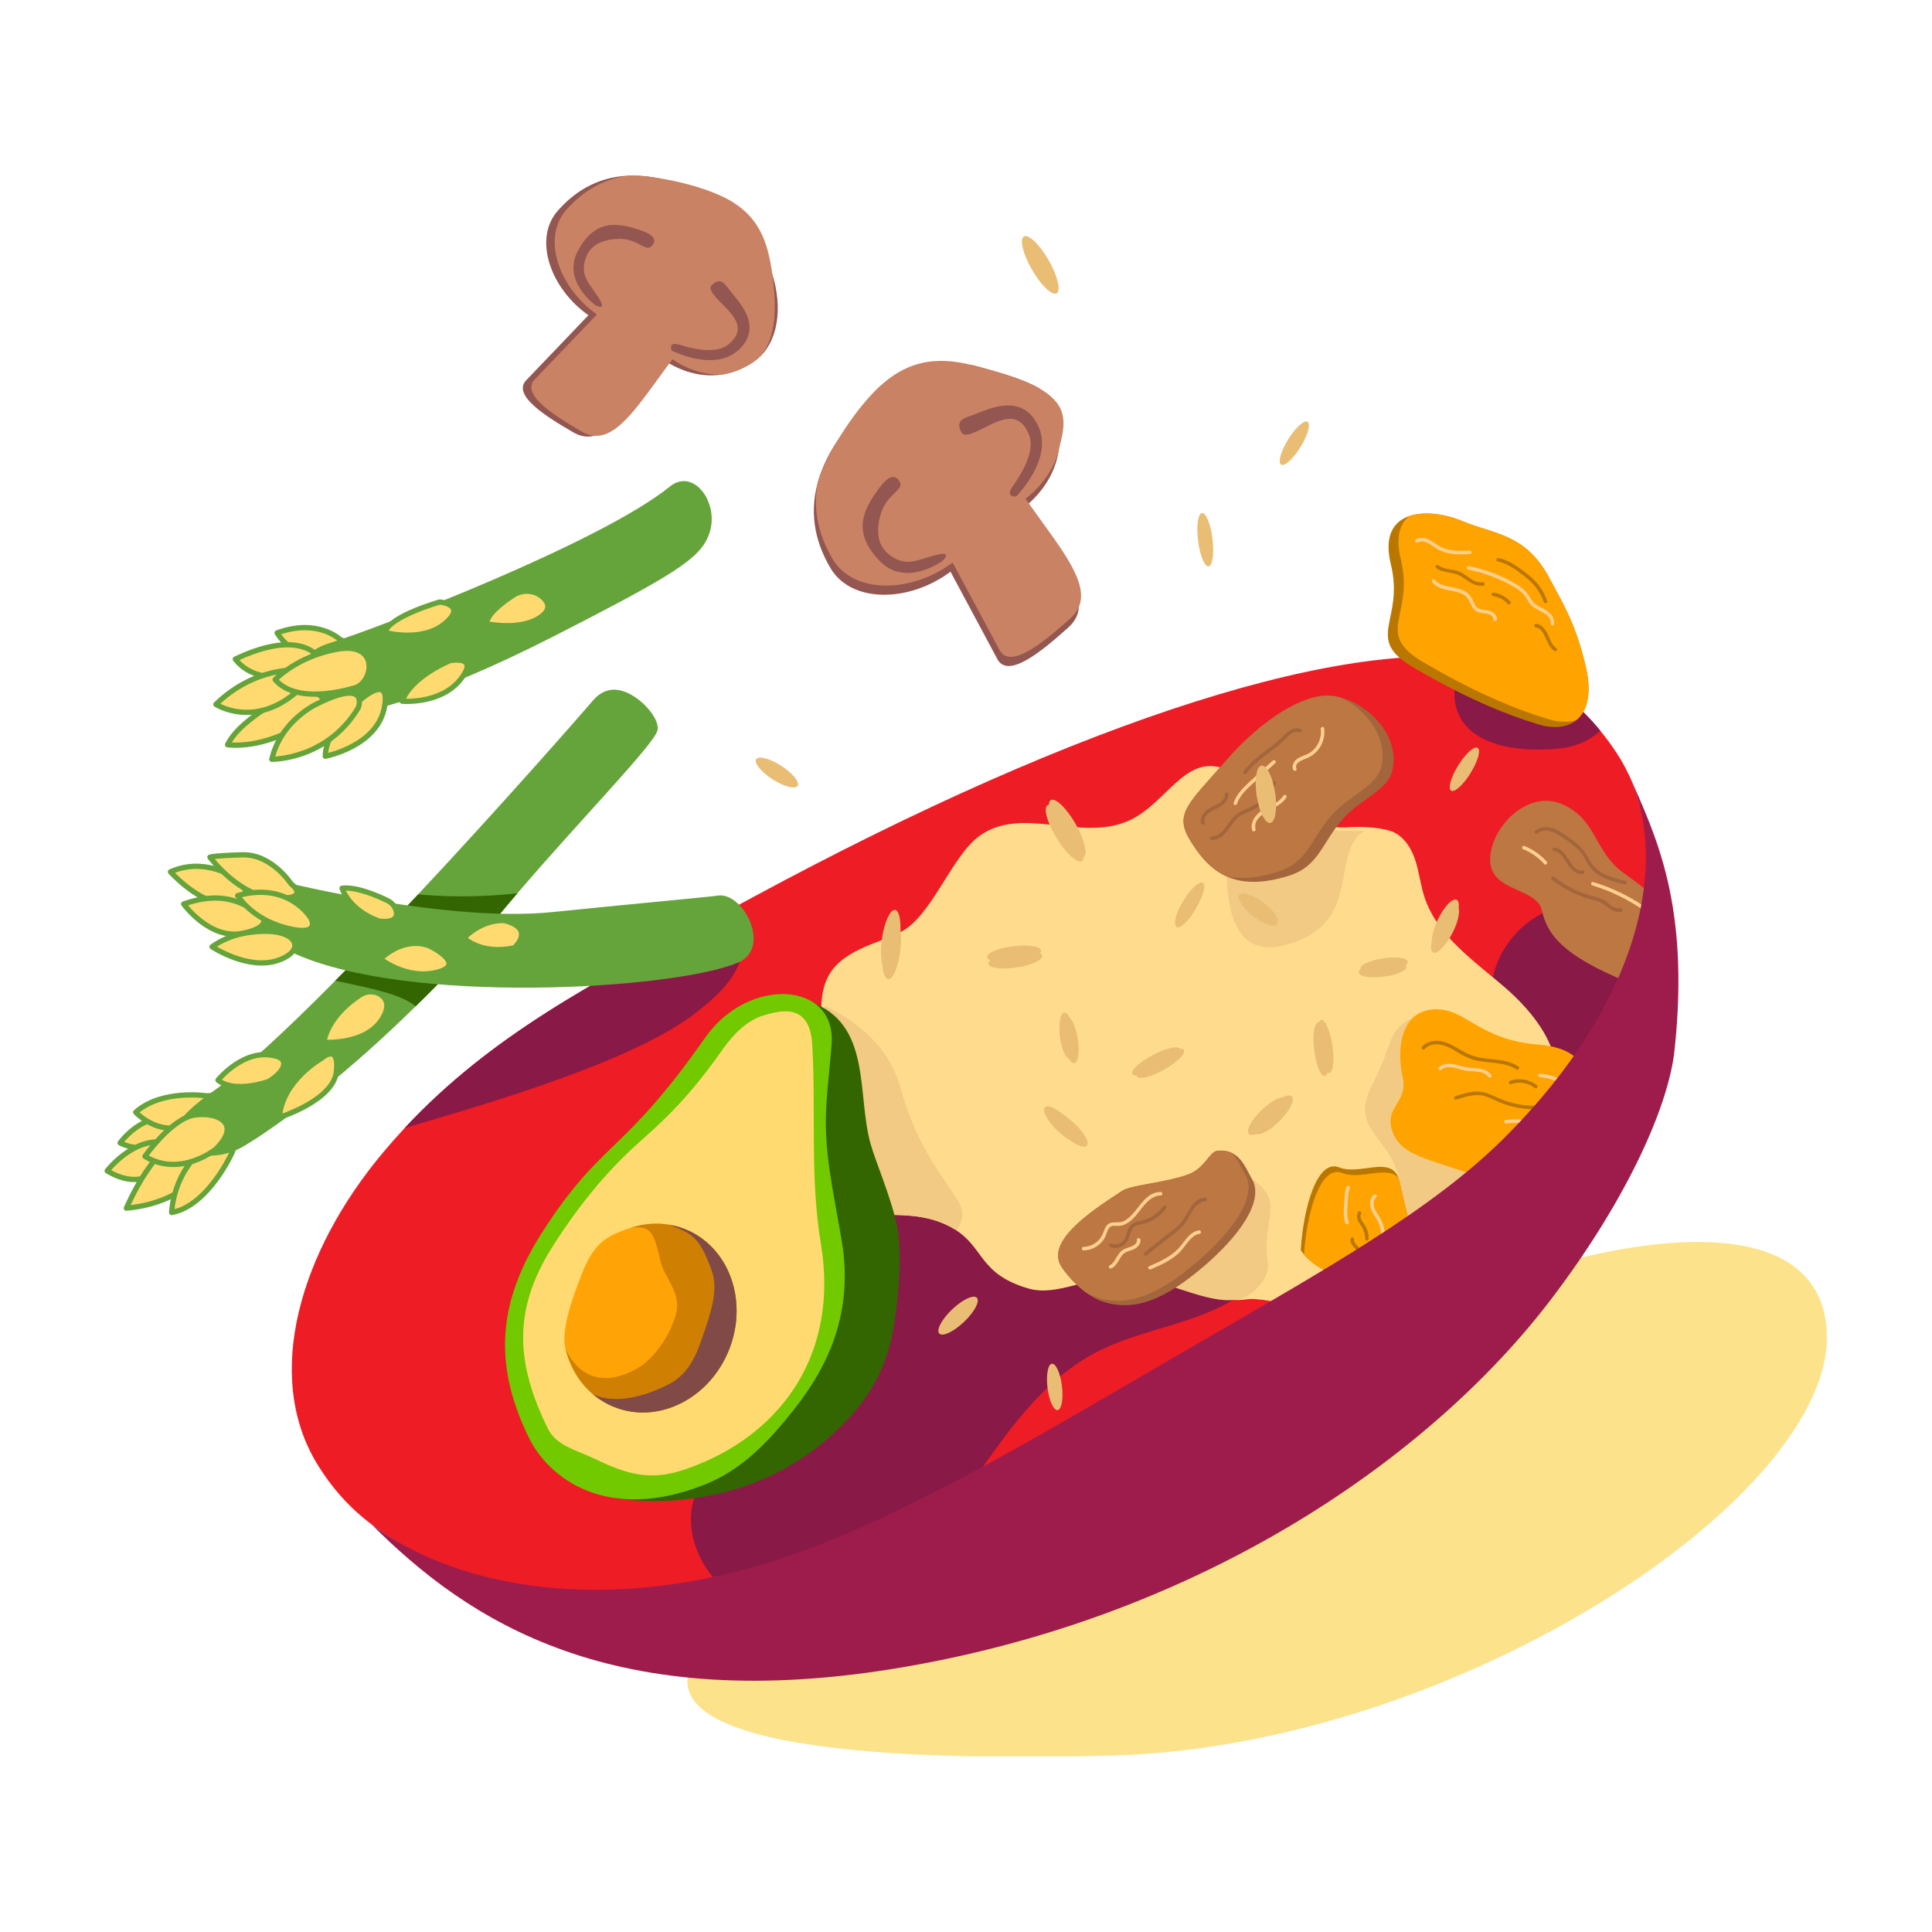 <svg width="1100" height="1100" viewBox="0 0 1100 1100" fill="none" xmlns="http://www.w3.org/2000/svg">
<g clip-path="url(#clip0)">
<path d="M852.63 671.46C812.66 708.89 756.52 744.21 688.49 783.67C605.1 832.05 518.58 870.91 449.75 892.65C346.69 925.2 262.4 906.21 211.55 867.93C199.24 858.67 188.8 847.13 180.41 833.23C180.4 833.23 180.39 833.21 180.38 833.2C150.15 783.12 170.54 712.97 218.04 656.25C222.1 651.4 226.23 646.73 230.43 642.23C279.56 589.54 338.26 559.14 406.45 522.77C408.33 521.76 410.21 520.76 412.1 519.75C412.14 519.73 412.18 519.7 412.22 519.68C413.13 519.19 414.05 518.7 414.97 518.21C419.37 515.85 423.82 513.46 428.3 511.04C617.74 408.6 770.66 360.79 850.16 376.82C857.43 378.28 864.26 380.6 870.62 383.56C887.26 391.3 900.8 403.4 911.18 416.09C914.74 420.43 917.93 424.84 920.74 429.17C923.14 432.86 925.27 436.68 927.12 440.63C927.13 440.63 927.13 440.63 927.13 440.64C951.79 493.06 941.37 588.36 852.63 671.46Z" fill="#EE1C25"/>
<path d="M397.04 941.84C370.2 980.91 436.57 1004.83 633.32 999.52C830.08 994.2 1045.39 851.18 1040.08 757.87C1034.76 664.56 847.91 713.53 712.73 795.39C577.55 877.25 397.04 941.84 397.04 941.84Z" fill="#FCE38B"/>
<path d="M193.71 364.18C193.71 364.18 181.09 351.82 157.78 360.34C157.78 360.34 167.97 378.13 187.97 373.4C207.98 368.67 193.71 364.18 193.71 364.18Z" fill="#FFDA71" stroke="#65A43A" stroke-width="3" stroke-miterlimit="10" stroke-linecap="round" stroke-linejoin="round"/>
<path d="M403.71 304.18C399.72 315.01 390.45 322.72 351.9 343.27H351.89C341.99 348.56 330.15 354.68 315.98 361.92L315.97 361.93C315.63 362.1 315.28 362.28 314.94 362.45C244.68 398.32 196.01 411.08 182.77 407.28C169.51 403.48 160.23 374.52 187.38 366.23C214.53 357.95 341.94 309.01 381.35 277.05C382.75 275.92 384.17 275.11 385.57 274.61C388.53 273.53 391.45 273.78 394.08 274.98C402.46 278.81 408.06 292.37 403.71 304.18Z" fill="#65A43A"/>
<path d="M292.24 338.9C285.79 343.09 277.33 349.61 276.95 355.12C276.95 355.12 297.19 359.61 308.51 350.81C313.32 347.07 312.42 343.57 309.79 340.79C305.24 335.98 297.79 335.29 292.24 338.9Z" fill="#FFDA71" stroke="#65A43A" stroke-width="3" stroke-miterlimit="10" stroke-linecap="round" stroke-linejoin="round"/>
<path d="M250.38 342.76C250.38 342.76 221.77 350.78 219.12 360.07C219.12 360.07 239.93 365.99 253.15 355.13C266.38 344.26 250.38 342.76 250.38 342.76Z" fill="#FFDA71" stroke="#65A43A" stroke-width="3" stroke-miterlimit="10" stroke-linecap="round" stroke-linejoin="round"/>
<path d="M256.13 376.16C256.13 376.16 233.92 385.22 228.99 399.24C228.99 399.24 250.68 401.18 262.1 386.94C273.52 372.71 256.13 376.16 256.13 376.16Z" fill="#FFDA71" stroke="#65A43A" stroke-width="3" stroke-miterlimit="10" stroke-linecap="round" stroke-linejoin="round"/>
<path d="M180.04 372.82C180.04 372.82 169.25 358.48 133.97 375.26C133.97 375.26 143.03 389.09 165.12 384.46C187.22 379.83 180.04 372.82 180.04 372.82Z" fill="#FFDA71" stroke="#65A43A" stroke-width="3" stroke-miterlimit="10" stroke-linecap="round" stroke-linejoin="round"/>
<path d="M170.54 392.42C170.54 392.42 137.24 407.9 129.58 424.03C129.58 424.03 150.02 427.23 174.32 410.93C198.62 394.63 170.54 392.42 170.54 392.42Z" fill="#FFDA71" stroke="#65A43A" stroke-width="3" stroke-miterlimit="10" stroke-linecap="round" stroke-linejoin="round"/>
<path d="M169.52 381.52C169.52 381.52 145.08 379.46 122.93 401.04C122.93 401.04 145.51 415.67 170.54 392.42C195.57 369.17 169.52 381.52 169.52 381.52Z" fill="#FFDA71" stroke="#65A43A" stroke-width="3" stroke-miterlimit="10" stroke-linecap="round" stroke-linejoin="round"/>
<path d="M202.96 391.3C202.96 391.3 170.01 402.52 156.66 386.95C156.66 386.95 169.19 373.6 192.29 369.59C215.38 365.58 212.8 387.14 202.96 391.3Z" fill="#FFDA71" stroke="#65A43A" stroke-width="3" stroke-miterlimit="10" stroke-linecap="round" stroke-linejoin="round"/>
<path d="M199.57 403.47C199.57 403.47 185.42 416.94 185.2 430.57C185.2 430.57 215.03 424.96 218.94 402.31C222.85 379.67 199.57 403.47 199.57 403.47Z" fill="#FFDA71" stroke="#65A43A" stroke-width="3" stroke-miterlimit="10" stroke-linecap="round" stroke-linejoin="round"/>
<path d="M180.24 400.88C180.24 400.88 159.89 410.15 154.76 432.3C154.76 432.3 186.09 432.78 204 402.94C204 402.94 210.66 385.7 180.24 400.88Z" fill="#FFDA71" stroke="#65A43A" stroke-width="3" stroke-miterlimit="10" stroke-linecap="round" stroke-linejoin="round"/>
<path d="M99.04 648.82C99.04 648.82 82.8 658 68.4 650.72C68.4 650.72 82.43 631.1 100.56 638.26C118.69 645.42 99.04 648.82 99.04 648.82Z" fill="#FFDA71" stroke="#65A43A" stroke-width="3" stroke-miterlimit="10" stroke-linecap="round" stroke-linejoin="round"/>
<path d="M117.71 623.93C117.71 623.93 92.2 619.99 77.27 633.25C77.27 633.25 93.41 651.3 114.47 636.58C135.52 621.87 117.71 623.93 117.71 623.93Z" fill="#FFDA71" stroke="#65A43A" stroke-width="3" stroke-miterlimit="10" stroke-linecap="round" stroke-linejoin="round"/>
<path d="M91.65 664.93C91.65 664.93 80.79 678.59 61.02 666.63C61.02 666.63 76.31 646.7 94.97 650.61C113.63 654.51 91.65 664.93 91.65 664.93Z" fill="#FFDA71" stroke="#65A43A" stroke-width="3" stroke-miterlimit="10" stroke-linecap="round" stroke-linejoin="round"/>
<path d="M119.72 661.04C119.72 661.04 108.04 684.65 71.96 687.88C71.96 687.88 89.87 645.49 108.17 649.14C126.47 652.79 119.72 661.04 119.72 661.04Z" fill="#FFDA71" stroke="#65A43A" stroke-width="3" stroke-miterlimit="10" stroke-linecap="round" stroke-linejoin="round"/>
<path d="M132.08 656.32C132.08 656.32 118.46 686.65 97.73 690.35C97.73 690.35 98.17 665.97 119.29 651.67C140.41 637.37 132.08 656.32 132.08 656.32Z" fill="#FFDA71" stroke="#65A43A" stroke-width="3" stroke-miterlimit="10" stroke-linecap="round" stroke-linejoin="round"/>
<path d="M374.21 416.28C371.2 425.03 330.41 466.75 294.61 508.57C290.52 513.35 286.49 518.13 282.59 522.87C265.83 543.22 247.95 562.13 230.45 578.99C193.58 614.52 158.38 640.96 138.8 652.6C129.63 658.06 118.52 659.53 108.37 656.2C96.99 652.48 89.77 643.29 122.2 620.7C138.43 609.39 162.71 586.75 189.22 560.06C205.13 544.04 221.84 526.55 238.09 509.18C286.55 457.4 330.94 406.63 337.87 398.55C339.31 396.87 340.87 395.59 342.52 394.65V394.64C343.87 393.87 345.28 393.33 346.71 393C359.38 389.98 376.9 408.48 374.21 416.28Z" fill="#65A43A"/>
<path d="M122.9 654.24C122.9 654.24 102.77 670.71 82.52 658.4C82.52 658.4 97.75 636.61 111 634.83C124.25 633.05 137.64 639.73 122.9 654.24Z" fill="#FFDA71" stroke="#65A43A" stroke-width="3" stroke-miterlimit="10" stroke-linecap="round" stroke-linejoin="round"/>
<path d="M152.98 615.73C152.98 615.73 133.77 622.79 124.11 614.97C124.11 614.97 136.5 599.68 151.88 600.52C167.26 601.36 161.9 610.38 152.98 615.73Z" fill="#FFDA71" stroke="#65A43A" stroke-width="3" stroke-miterlimit="10" stroke-linecap="round" stroke-linejoin="round"/>
<path d="M183.12 602.53C183.12 602.53 160.66 615.15 159.06 636.16C159.06 636.16 189.86 626.6 191.56 610.02C193.26 593.44 183.12 602.53 183.12 602.53Z" fill="#FFDA71" stroke="#65A43A" stroke-width="3" stroke-miterlimit="10" stroke-linecap="round" stroke-linejoin="round"/>
<path d="M205.01 566.49C198.55 570.7 187.05 579.91 184.29 593.44C184.29 593.44 208.18 595.21 217.52 580.32C222.19 572.87 220.17 568.76 216.99 566.51C213.45 564 208.66 564.11 205.01 566.49Z" fill="#FFDA71" stroke="#65A43A" stroke-width="3" stroke-miterlimit="10" stroke-linecap="round" stroke-linejoin="round"/>
<path d="M398.63 845.56C384.04 870.16 401.75 904.76 428.69 914.37C455.63 923.98 486.34 913.55 508.63 895.63C530.93 877.71 546.74 853.21 563.33 829.91C579.92 806.61 598.42 783.42 623.74 770.12C651.57 755.5 685.84 753.82 710.5 734.32C729.45 719.33 739.9 695.88 757.78 679.63C778.01 661.25 805.69 653.82 832.48 648.44C859.27 643.06 887.02 638.88 910.69 625.24C934.36 611.6 953.38 585.59 949.55 558.53C945.89 532.65 919.37 512.27 893.42 515.39C867.47 518.51 846.54 544.6 849.12 570.61C850.57 585.19 854.59 606.07 840.28 609.27C831.43 611.25 823.59 602.53 821.04 593.83C818.49 585.12 818.89 575.58 815.08 567.35C805.54 546.75 777.2 545.53 754.57 547.41C716.1 550.62 677.63 553.83 639.16 557.04C577.52 562.19 509.43 570.43 468.58 616.88C415.32 677.45 432.93 774.7 390.27 843.15L398.63 845.56Z" fill="#891946"/>
<path d="M885.39 621.02C880.29 642.77 888.67 658.42 867.23 664.71C860.64 666.65 859.69 688.64 852.97 690.6C837.88 695.01 826.81 710.59 816.19 721.82C805.25 733.4 779.03 732.92 766.8 743.14C756.47 751.76 722.68 737.65 709.41 739.83C692.35 742.62 666.18 728 642.21 726.77C621.19 725.7 602.41 738.55 585.51 733.61C557.13 725.31 560.6 710.25 543.2 699.7C541.44 698.63 539.48 697.61 537.24 696.65C520.82 689.59 503.53 692.73 486.92 690.88C478.87 689.98 470.97 687.92 463.41 682.94C451.53 675.12 439.05 664.06 439.71 649.86C440.49 633.09 458.85 622.78 464.92 607.13C469.04 596.51 467.14 584.34 467.62 572.92C467.88 566.6 468.89 560.51 472.05 555.04C480.01 541.28 497.79 537.75 512.18 530.97C530.32 522.45 541.47 487.7 557.69 475.92C581.09 458.92 613.11 478.33 640.23 468.27C663.48 459.67 673.71 429.08 696.98 437.64C716.8 444.92 744.48 472.57 765.55 471.08C773.33 470.54 783.77 470.73 791.24 472.96C798.36 475.08 803.1 481.94 805.53 488.95C807.98 495.97 808.68 503.47 810.96 510.54C818.08 532.58 838.78 546.73 856.36 561.8C873.95 576.87 890.67 598.47 885.39 621.02Z" fill="#FFDC8D"/>
<path d="M419.98 550.44C415.15 561.06 405.93 568.95 396.78 576.18C361.62 603.98 279.04 628.01 230.43 642.23C279.56 589.54 338.26 559.14 406.45 522.77C408.39 521.81 410.28 520.81 412.1 519.75C412.14 519.73 412.18 519.7 412.22 519.68C413.11 519.17 413.98 518.64 414.84 518.1C414.89 518.13 414.93 518.16 414.97 518.21C414.99 518.22 415.02 518.24 415.04 518.26C423.98 525.75 424.81 539.83 419.98 550.44Z" fill="#891946"/>
<path d="M544.55 700.35C544.15 699.95 543.7 699.75 543.2 699.7C541.44 698.63 539.48 697.61 537.24 696.65C520.82 689.59 503.53 692.73 486.92 690.88C477.5 647.46 469.34 572.69 469.34 572.69C469.34 572.69 503.32 586.01 512.31 618.11C521.3 650.21 531.53 662.29 545.47 683.72C549.36 689.7 548.3 695.39 544.55 700.35Z" fill="#F2CA84"/>
<path d="M721.78 718.12C723.03 726.84 716.94 734.02 707.86 739.38C706.28 739.63 704.69 739.85 703.12 740.06C691.6 741.61 676.18 735.17 660.03 730.2C676.16 707.05 712.85 671.33 712.85 671.33C732.19 684.77 718.26 693.49 721.78 718.12Z" fill="#F2CA84"/>
<path d="M867.23 630.16C867.23 630.16 866.48 639.27 863.53 651.28C848.84 664.26 829.63 676.47 819.93 686.16C814.82 691.26 800.69 698.18 785.59 705.14C782.2 700.87 799.92 691.87 797.05 673.69C792.79 646.66 767.64 644.01 781.04 618.11C794.45 592.21 788.9 587.3 804.94 579.09L867.23 630.16Z" fill="#F2CA84"/>
<path d="M776.7 473.09C776.47 473.28 776.21 473.48 775.92 473.68C758.52 485.88 773.84 520.84 740.6 535.01C707.37 549.17 696.75 527.93 698.44 484.38L716.72 464.12C716.72 464.12 727.28 463.75 739.66 463.92C748.2 469.27 756.97 473.46 766.94 473.04C769.91 472.91 773.27 472.91 776.7 473.09Z" fill="#F2CA84"/>
<path d="M903.82 637.56C902.54 647.2 898.86 666.81 886.42 675.35C879.8 679.91 870.7 681.32 858.15 676.41C857.64 676.22 857.14 676.01 856.63 675.8C837.17 667.57 822.43 663.74 811.91 659.81L811.89 659.8C806.11 657.65 801.61 655.48 798.31 652.53C796.28 650.73 794.7 648.63 793.55 646.08C793.43 645.79 793.3 645.51 793.18 645.21C787.13 630.04 802.1 628.29 798.61 613.07C795.3 598.6 796.95 577.31 814.48 574.89C815.38 574.76 816.33 574.69 817.33 574.67C834.94 574.31 841.95 592.11 876.01 594.77C910.07 597.41 905.82 622.59 903.82 637.56Z" fill="#FFA300"/>
<path d="M857.62 639.66C863.13 638.9 868.79 639.43 874.07 641.19C876.65 642.05 878.99 643.35 881.47 644.44C883.79 645.46 886.24 646.13 888.73 645.34C889.95 644.95 889.43 643.02 888.2 643.41C885.43 644.29 882.74 642.88 880.3 641.67C877.92 640.49 875.48 639.46 872.92 638.74C867.77 637.3 862.39 637 857.1 637.73C855.82 637.9 856.36 639.83 857.62 639.66Z" fill="#FFCF8E"/>
<path d="M811.08 597.35C813.32 594.79 816.82 594.24 820.05 594.77C823.85 595.39 827.13 597.51 830.39 599.44C833.66 601.38 836.98 603 840.72 603.81C844.28 604.58 847.92 604.82 851.53 605.25C855.7 605.75 859.87 606.59 863.45 608.91C864.53 609.61 865.54 607.88 864.46 607.18C857.78 602.83 849.57 603.49 842.04 602.03C837.79 601.21 834.18 599.35 830.49 597.15C827.19 595.18 823.81 593.24 819.94 592.73C816.23 592.23 812.24 593 809.68 595.92C808.82 596.9 810.23 598.32 811.08 597.35Z" fill="#BA7700"/>
<path d="M820.63 609.07C824.52 605.75 830.11 608.89 834.35 609.6C838.52 610.3 844.44 609.24 847.36 613.09C848.13 614.1 849.87 613.11 849.09 612.08C845.52 607.37 839.55 608.57 834.44 607.59C829.4 606.63 823.78 603.76 819.22 607.65C818.24 608.5 819.66 609.91 820.63 609.07Z" fill="#FFCF8E"/>
<path d="M860.36 617.3C864.78 615.68 869.94 616.39 873.66 619.33C874.09 619.67 874.66 619.74 875.07 619.33C875.42 618.99 875.49 618.25 875.07 617.92C870.81 614.55 864.96 613.49 859.83 615.38C858.63 615.81 859.15 617.75 860.36 617.3Z" fill="#BA7700"/>
<path d="M876.74 613.37C881.9 613.58 886.86 615.43 890.95 618.58C891.38 618.91 892.07 618.64 892.32 618.22C892.63 617.71 892.39 617.18 891.96 616.85C887.6 613.5 882.24 611.6 876.74 611.37C875.45 611.31 875.45 613.31 876.74 613.37Z" fill="#FFCF8E"/>
<path d="M829.07 626.1C833.57 624.63 838.34 623.05 843.15 623.6C845.74 623.9 848.08 625 850.4 626.1C852.39 627.05 854.42 627.92 856.5 628.64C860.85 630.15 865.41 631.09 870 631.45C872.27 631.63 874.54 631.62 876.82 631.55C879.01 631.48 882.16 631.49 883.04 634C883.46 635.21 885.39 634.69 884.97 633.47C883.73 629.88 879.88 629.44 876.59 629.56C872.52 629.71 868.46 629.48 864.45 628.71C860.47 627.95 856.56 626.74 852.87 625.06C849.25 623.42 845.86 621.65 841.8 621.51C837.25 621.36 832.81 622.78 828.54 624.17C827.32 624.57 827.84 626.5 829.07 626.1Z" fill="#BA7700"/>
<path d="M783.1 727.29C758.84 730.11 746.71 719.33 742.44 714.27C741.18 712.77 740.6 711.77 740.6 711.77C742.08 687.5 749.94 659.65 762.47 664.66C774.23 669.36 791.55 657.78 796.28 670.79C796.6 671.65 796.85 672.61 797.05 673.69C800.24 691.19 814.54 723.64 783.1 727.29Z" fill="#BA7700"/>
<path d="M783.1 727.29C758.84 730.11 746.71 719.33 742.44 714.27C744.01 690.17 751.84 662.91 764.25 667.87C774.83 672.1 789.93 663.14 796.28 670.79C796.6 671.65 796.85 672.61 797.05 673.69C800.24 691.19 814.54 723.64 783.1 727.29Z" fill="#FFA300"/>
<path d="M773.44 718C775.9 717.08 776.19 714.06 775.01 712.01C774.35 710.87 773.37 709.98 772.48 709.03C771.57 708.06 770.75 706.93 770.93 705.54C771 705 770.42 704.54 769.93 704.54C769.33 704.54 769 705 768.93 705.54C768.59 708.17 770.75 710.03 772.34 711.78C772.96 712.46 773.62 713.27 773.7 714.23C773.76 714.87 773.6 715.82 772.91 716.08C772.4 716.27 772.06 716.76 772.21 717.31C772.34 717.79 772.93 718.19 773.44 718Z" fill="#BA7700"/>
<path d="M782.15 680.3C780.33 681.84 779.82 684.26 780.14 686.54C780.54 689.35 782.26 691.64 783.72 693.99C787.16 699.55 786.74 705.91 786.16 712.16C786.04 713.44 788.04 713.43 788.16 712.16C788.67 706.64 789.13 700.8 786.85 695.59C785.73 693.04 783.85 690.92 782.74 688.37C781.79 686.2 781.61 683.36 783.57 681.71C784.55 680.89 783.13 679.48 782.15 680.3Z" fill="#FFCF8E"/>
<path d="M773.21 690.09C771.79 692.7 773.19 695.38 774.7 697.58C776.34 699.97 777.33 702.45 777.22 705.4C777.17 706.69 779.17 706.68 779.22 705.4C779.32 702.77 778.66 700.13 777.29 697.88C776.15 696.01 773.65 693.47 774.94 691.1C775.56 689.97 773.83 688.96 773.21 690.09Z" fill="#BA7700"/>
<path d="M766.56 675.92C765.49 679.36 765.41 683 765.22 686.57C765.03 689.99 764.79 693.41 766.16 696.64C766.66 697.82 768.38 696.8 767.89 695.63C766.64 692.68 767.07 689.29 767.24 686.18C767.42 682.91 767.5 679.6 768.49 676.45C768.88 675.22 766.95 674.7 766.56 675.92Z" fill="#FFCF8E"/>
<path d="M725.181 639.008C731.092 633.386 734.368 627.235 732.5 625.271C730.631 623.306 724.324 626.27 718.413 631.892C712.503 637.514 709.226 643.665 711.095 645.629C712.964 647.594 719.27 644.63 725.181 639.008Z" fill="#EABD75"/>
<path d="M548.871 752.633C554.782 747.011 558.058 740.86 556.19 738.895C554.321 736.93 548.014 739.895 542.103 745.517C536.193 751.139 532.916 757.289 534.785 759.254C536.654 761.219 542.96 758.255 548.871 752.633Z" fill="#EABD75"/>
<path d="M754.204 612.605C756.474 612.326 757.477 605.296 756.445 596.904C755.414 588.512 752.738 581.935 750.469 582.214C748.199 582.493 747.196 589.522 748.227 597.915C749.259 606.307 751.935 612.884 754.204 612.605Z" fill="#EABD75"/>
<path d="M688.095 322.48C690.364 322.201 691.368 315.172 690.336 306.78C689.305 298.388 686.629 291.811 684.359 292.09C682.09 292.369 681.087 299.398 682.118 307.79C683.15 316.182 685.826 322.759 688.095 322.48Z" fill="#EABD75"/>
<path d="M577.916 547.412C586.417 546.367 593.071 543.578 592.776 541.182C592.482 538.787 585.351 537.692 576.849 538.737C568.348 539.782 561.694 542.571 561.989 544.967C562.283 547.362 569.414 548.457 577.916 547.412Z" fill="#EABD75"/>
<path d="M609.172 602.846C611.441 602.567 612.555 596.435 611.659 589.15C610.764 581.865 608.198 576.186 605.929 576.465C603.66 576.744 602.546 582.876 603.441 590.16C604.337 597.445 606.902 603.125 609.172 602.846Z" fill="#EABD75"/>
<path d="M602.145 802.85C604.414 802.571 605.528 796.439 604.632 789.154C603.737 781.87 601.171 776.19 598.902 776.469C596.633 776.748 595.519 782.88 596.414 790.165C597.31 797.449 599.875 803.129 602.145 802.85Z" fill="#EABD75"/>
<path d="M615.041 649.993C616.801 648.176 613.715 642.333 608.148 636.943C602.582 631.553 596.643 628.657 594.883 630.474C593.124 632.292 596.21 638.134 601.776 643.524C607.343 648.914 613.282 651.81 615.041 649.993Z" fill="#EABD75"/>
<path d="M454.124 447.447C455.493 445.32 451.321 440.196 444.806 436.002C438.291 431.808 431.9 430.132 430.531 432.258C429.162 434.385 433.333 439.509 439.848 443.704C446.363 447.898 452.754 449.574 454.124 447.447Z" fill="#EABD75"/>
<path d="M660.252 608.041C667.766 604.104 672.991 599.259 671.922 597.219C670.853 595.179 663.895 596.716 656.381 600.653C648.867 604.59 643.642 609.436 644.71 611.476C645.779 613.516 652.737 611.978 660.252 608.041Z" fill="#EABD75"/>
<path d="M680.878 517.021C685.043 510.292 686.844 503.861 684.9 502.658C682.956 501.454 678.003 505.934 673.838 512.664C669.672 519.393 667.872 525.824 669.816 527.027C671.76 528.231 676.713 523.751 680.878 517.021Z" fill="#EABD75"/>
<path d="M837.283 440.161C841.448 433.432 843.248 427.001 841.304 425.797C839.36 424.594 834.407 429.074 830.242 435.803C826.077 442.533 824.276 448.964 826.22 450.167C828.165 451.37 833.117 446.89 837.283 440.161Z" fill="#EABD75"/>
<path d="M740.448 254.552C744.613 247.823 746.414 241.392 744.47 240.189C742.526 238.985 737.573 243.465 733.408 250.195C729.242 256.924 727.442 263.355 729.386 264.558C731.33 265.762 736.283 261.282 740.448 254.552Z" fill="#EABD75"/>
<path d="M726.976 526.274C728.581 524.219 725.139 518.85 719.289 514.281C713.439 509.713 707.397 507.675 705.792 509.729C704.188 511.783 707.629 517.152 713.479 521.721C719.329 526.29 725.372 528.328 726.976 526.274Z" fill="#EABD75"/>
<path d="M787.644 556.112C795.12 555.193 800.964 552.675 800.695 550.488C800.426 548.301 794.147 547.273 786.67 548.192C779.194 549.111 773.35 551.629 773.619 553.816C773.888 556.003 780.167 557.031 787.644 556.112Z" fill="#EABD75"/>
<path d="M826.904 531.336C830.656 524.094 831.818 517.248 829.498 516.046C827.179 514.845 822.257 519.742 818.504 526.985C814.752 534.228 813.591 541.073 815.91 542.275C818.229 543.477 823.152 538.579 826.904 531.336Z" fill="#EABD75"/>
<path d="M717.759 470.168C720.675 469.809 722.136 462.169 721.021 453.103C719.907 444.036 716.639 436.977 713.723 437.336C710.807 437.694 709.347 445.334 710.461 454.401C711.576 463.467 714.843 470.526 717.759 470.168Z" fill="#EABD75"/>
<path d="M616.938 487.929C619.552 486.425 617.497 477.957 612.349 469.017C607.201 460.076 600.909 454.049 598.296 455.553C595.683 457.058 597.737 465.526 602.886 474.466C608.034 483.406 614.325 489.434 616.938 487.929Z" fill="#EABD75"/>
<path d="M601.596 166.987C604.21 165.482 602.155 157.014 597.007 148.074C591.859 139.134 585.567 133.106 582.954 134.61C580.341 136.115 582.395 144.583 587.543 153.523C592.691 162.463 598.983 168.491 601.596 166.987Z" fill="#EABD75"/>
<path d="M512.106 535.756C513.478 526.396 512.367 518.482 509.623 518.08C506.88 517.678 503.545 524.94 502.173 534.3C500.801 543.661 501.913 551.575 504.656 551.977C507.399 552.379 510.735 545.117 512.106 535.756Z" fill="#EABD75"/>
<path d="M848.44 490.1C847.85 472.13 869.12 449.18 889.27 457.8C909.42 466.42 907.48 485.06 924.58 497.13C941.68 509.2 956.08 521.75 953.62 536.48C951.16 551.21 961.08 573.27 925.5 558.64C889.92 544.01 880.9 532.08 877.99 518.61C875.07 505.15 849.03 508.07 848.44 490.1Z" fill="#BC7742"/>
<path d="M867.32 483.56C871.89 485.38 875.97 488.3 879.23 491.97C880.09 492.93 881.5 491.52 880.64 490.56C877.14 486.61 872.74 483.58 867.85 481.63C867.35 481.43 866.75 481.85 866.62 482.33C866.46 482.9 866.81 483.36 867.32 483.56Z" fill="#FFCF8F"/>
<path d="M875.44 474.51C878.8 471.6 883.57 473.09 886.96 475.09C890.56 477.21 894.18 479.73 897.28 482.54C898.87 483.98 900.31 485.58 901.45 487.41C902.62 489.28 903.53 491.31 904.83 493.11C906.9 496 909.78 498.13 912.97 499.65C916.78 501.46 920.9 502.5 924.99 503.46C926.24 503.75 926.78 501.82 925.52 501.53C921.66 500.63 917.75 499.69 914.14 498C910.35 496.23 907.35 493.7 905.25 490.05C904.15 488.14 903.17 486.2 901.81 484.46C900.49 482.76 898.93 481.27 897.27 479.9C895.58 478.52 893.8 477.25 892 476.01C890.13 474.73 888.27 473.4 886.22 472.42C882.3 470.54 877.51 470.07 874.02 473.09C873.06 473.94 874.48 475.35 875.44 474.51Z" fill="#A3653B"/>
<path d="M884.92 484.56C888.63 484.95 890.52 489.13 892.31 491.87C894.35 495.01 897.35 498.13 901.41 497.55C901.95 497.47 902.23 496.79 902.11 496.32C901.96 495.74 901.41 495.55 900.88 495.62C897.07 496.16 894.59 491.74 892.92 489.05C891.05 486.04 888.7 482.96 884.92 482.56C883.64 482.42 883.65 484.42 884.92 484.56Z" fill="#A3653B"/>
<path d="M906.64 504.12C917.72 507.5 928.15 512.7 937.55 519.48C938.6 520.23 939.6 518.5 938.56 517.75C929.03 510.88 918.41 505.63 907.17 502.19C905.94 501.82 905.41 503.75 906.64 504.12Z" fill="#FFCF8F"/>
<path d="M883.4 500.71C889.29 505.3 895.88 508.89 902.97 511.25C906.56 512.44 910.56 512.86 913.65 515.18C916.45 517.29 919.25 519.99 923.06 519.02C924.31 518.71 923.78 516.78 922.53 517.09C918.88 518.01 916.17 514.23 913.38 512.57C910.42 510.81 906.75 510.39 903.51 509.31C896.77 507.07 890.42 503.65 884.82 499.28C883.81 498.52 882.38 499.92 883.4 500.71Z" fill="#A3653B"/>
<path d="M294.61 508.57C290.52 513.35 286.49 518.13 282.59 522.87C265.83 543.22 254.12 556.11 236.62 572.97C228.56 566.25 213.39 563.14 190.89 558.37C206.8 542.35 221.84 526.55 238.09 509.18C249.16 510.28 269.52 511.38 294.61 508.57Z" fill="#336600"/>
<path d="M911.18 416.09C905.26 421.52 897.02 425.56 885.52 426.41C843.89 429.48 823.9 413.18 828.8 387.57L870.62 383.56C887.26 391.3 900.8 403.4 911.18 416.09Z" fill="#891946"/>
<path d="M420.4 547.97C384.89 563.41 230.49 572.8 165.71 542.02C100.93 511.24 145.77 498.35 156.17 500.87C166.57 503.39 255.74 525.25 314.35 519.31C372.96 513.37 402.6 510.81 408.83 509.9C423.2 507.83 439.53 539.65 420.4 547.97Z" fill="#65A43A"/>
<path d="M134.14 500.01C134.14 500.01 116.85 487.6 97.06 496.38C97.06 496.38 111.21 512.32 126.18 514.55C141.15 516.78 143.35 504.5 134.14 500.01Z" fill="#FFDA71" stroke="#65A43A" stroke-width="3" stroke-miterlimit="10" stroke-linecap="round" stroke-linejoin="round"/>
<path d="M165.64 503.13C165.64 503.13 154.69 486.22 138.01 486.7C121.33 487.18 119.54 488.04 119.54 488.04C119.54 488.04 136.14 510.7 156.94 511.41C177.74 512.12 165.64 503.13 165.64 503.13Z" fill="#FFDA71" stroke="#65A43A" stroke-width="3" stroke-miterlimit="10" stroke-linecap="round" stroke-linejoin="round"/>
<path d="M141.14 516.1C136.23 513.88 125.39 507.34 104.56 514.7C104.56 514.7 119.21 534.99 137.71 531.46C154.06 528.33 153.54 521.72 141.14 516.1Z" fill="#FFDA71" stroke="#65A43A" stroke-width="3" stroke-miterlimit="10" stroke-linecap="round" stroke-linejoin="round"/>
<path d="M176.88 522.58C176.88 522.58 164.46 501.76 135.32 509.92C135.32 509.92 143.13 523.32 163.32 528.42C183.51 533.52 176.88 522.58 176.88 522.58Z" fill="#FFDA71" stroke="#65A43A" stroke-width="3" stroke-miterlimit="10" stroke-linecap="round" stroke-linejoin="round"/>
<path d="M148.7 530.28C143.1 530.55 131.59 531.36 120.74 539.05C120.74 539.05 141.44 552.85 158.64 546.67C174.77 540.86 168.83 529.29 148.7 530.28Z" fill="#FFDA71" stroke="#65A43A" stroke-width="3" stroke-miterlimit="10" stroke-linecap="round" stroke-linejoin="round"/>
<path d="M220.72 512.8C215.2 510.09 202.99 504.71 194.75 505.73C194.75 505.73 198.45 518.18 215.75 524.38C215.75 524.38 227.14 526.4 225.65 518.98C225.09 516.27 223.2 514.02 220.72 512.8Z" fill="#FFDA71" stroke="#65A43A" stroke-width="3" stroke-miterlimit="10" stroke-linecap="round" stroke-linejoin="round"/>
<path d="M287.49 524.2C287.49 524.2 275.91 522.47 264.08 534.02C264.08 534.02 273.81 543.87 292.86 539.63C292.86 539.64 305.02 528.85 287.49 524.2Z" fill="#FFDA71" stroke="#65A43A" stroke-width="3" stroke-miterlimit="10" stroke-linecap="round" stroke-linejoin="round"/>
<path d="M245.1 538.88C245.1 538.88 232.04 531.85 216.52 545.97C216.52 545.97 231.35 557.93 248.8 553.58C266.25 549.23 245.1 538.88 245.1 538.88Z" fill="#FFDA71" stroke="#65A43A" stroke-width="3" stroke-miterlimit="10" stroke-linecap="round" stroke-linejoin="round"/>
<path d="M685.07 721.28C664.92 738.38 646.11 748.36 625.78 740.3C625.78 740.3 622.77 739.17 618.42 735.98C614.58 733.17 609.69 728.76 604.89 722.09C594.66 707.87 618.5 691.22 638.87 678.06C644.24 674.59 661.62 673.75 675.78 668.96C686.15 665.46 688.45 655.71 693.06 655.22C696.24 654.89 698.83 655.32 700.98 656.27C707.33 659.04 709.92 666.24 712.85 671.33C720.07 683.87 705.21 704.18 685.07 721.28Z" fill="#A3653B"/>
<path d="M681.24 718.75C661.09 735.85 642.28 745.83 621.95 737.77C621.95 737.77 620.61 737.27 618.42 735.98C614.58 733.17 609.69 728.76 604.89 722.09C594.66 707.87 618.5 691.22 638.87 678.06C644.24 674.59 661.62 673.75 675.78 668.96C686.15 665.46 688.45 655.71 693.06 655.22C696.24 654.89 698.83 655.32 700.98 656.27C704.71 659.7 706.76 664.88 709.02 668.8C716.24 681.34 701.38 701.65 681.24 718.75Z" fill="#BC7742"/>
<path d="M655.24 722.69C660.94 720.2 666.77 717.6 671.35 713.27C675.05 709.77 677.61 703.43 683.07 702.43C684.33 702.2 683.8 700.27 682.54 700.5C676.95 701.53 674.38 707.26 670.8 711C666.28 715.72 660.12 718.4 654.23 720.97C653.06 721.47 654.07 723.2 655.24 722.69Z" fill="#FFCF8F"/>
<path d="M616.91 711.93C620.52 711.88 623.99 710.41 626.58 707.89C627.84 706.66 628.86 705.2 629.56 703.58C630.24 702.01 630.53 699.88 631.88 698.7C633.39 697.37 636.05 698.2 637.9 697.9C639.63 697.62 641.26 696.86 642.69 695.85C645.83 693.64 647.98 690.5 650.34 687.54C652.96 684.25 656.31 680.66 660.84 680.66C662.13 680.66 662.13 678.66 660.84 678.66C652.7 678.66 648.97 687.1 644.01 692.1C642.69 693.44 641.18 694.68 639.42 695.4C637.47 696.2 635.61 695.85 633.58 696.01C629.29 696.36 629.02 700.41 627.4 703.5C625.38 707.35 621.26 709.86 616.92 709.92C615.62 709.95 615.62 711.95 616.91 711.93Z" fill="#FFCF8F"/>
<path d="M632.12 710.01C635.1 711.12 638.67 710.31 640.87 708C642.07 706.75 642.68 705.15 643.19 703.53C643.68 701.94 644.05 700.13 645.26 698.9C646.63 697.5 648.74 697.29 650.55 696.88C652.38 696.47 654.16 695.83 655.83 694.97C659.07 693.31 661.81 690.85 663.9 687.88C664.64 686.83 662.91 685.83 662.17 686.87C660.13 689.77 657.35 692.08 654.13 693.58C652.56 694.31 650.92 694.76 649.23 695.12C647.61 695.47 645.95 695.84 644.59 696.84C641.98 698.76 641.84 702.05 640.62 704.78C639.25 707.84 635.76 709.24 632.64 708.08C631.44 707.63 630.92 709.56 632.12 710.01Z" fill="#A3653B"/>
<path d="M652.89 714.65C656.28 711.97 659.68 709.28 663.07 706.6C666.21 704.12 669.58 701.77 672.48 699C675.17 696.44 676.65 693.14 678.52 690C680.22 687.16 682.7 684.15 686.25 683.91C687.53 683.82 687.54 681.82 686.25 681.91C678.11 682.46 676.55 691.67 671.97 696.66C669.15 699.73 665.5 702.14 662.24 704.72C658.65 707.56 655.06 710.4 651.47 713.23C650.46 714.04 651.89 715.44 652.89 714.65Z" fill="#A3653B"/>
<path d="M632.86 722.14C634.68 721.22 635.88 719.54 636.89 717.82C637.95 716.02 638.91 714.1 640.83 713.08C642.66 712.1 644.8 711.86 646.55 710.71C648.17 709.65 649.56 707.92 649.33 705.87C649.19 704.61 647.19 704.59 647.33 705.87C647.54 707.7 645.9 708.96 644.37 709.6C642.55 710.37 640.56 710.73 638.93 711.91C637.4 713.03 636.41 714.65 635.48 716.27C634.55 717.88 633.58 719.55 631.85 720.41C630.7 720.99 631.71 722.72 632.86 722.14Z" fill="#FFCF8F"/>
<path d="M792.75 438.84C790.1 449.9 775.44 454.4 764.76 466.14C752.65 479.45 751.35 493.02 733.98 498.56C717.97 503.66 706.51 502.8 697.85 498.75C696.68 498.21 695.57 497.6 694.5 496.95C687.29 492.55 682.18 485.84 677.88 478.89C668.2 463.24 676.19 458.09 698.81 432.22C710.63 418.7 731.95 399.54 751.58 396.35C755.2 395.76 759.08 396.03 762.96 397.02C765.88 397.76 768.8 398.91 771.62 400.39C785.35 407.61 796.56 422.88 792.75 438.84Z" fill="#A3653B"/>
<path d="M786.44 436.62C783.79 447.68 769.13 452.18 758.45 463.92C746.34 477.23 745.04 490.8 727.67 496.34C715.27 500.29 705.6 500.67 697.85 498.75C696.68 498.21 695.57 497.6 694.5 496.95C687.29 492.55 682.18 485.84 677.88 478.89C668.2 463.24 676.19 458.09 698.81 432.22C710.63 418.7 731.95 399.54 751.58 396.35C755.2 395.76 759.08 396.03 762.96 397.02C763.75 397.38 764.53 397.76 765.31 398.17C779.04 405.39 790.25 420.66 786.44 436.62Z" fill="#BC7742"/>
<path d="M714.85 472.13C713.57 467.35 718.1 463.83 721.76 461.83C725.66 459.71 729.93 457.94 732.42 454.05C733.12 452.96 731.39 451.96 730.69 453.04C728 457.24 722.83 458.67 718.83 461.23C715.03 463.66 711.63 467.87 712.92 472.66C713.25 473.9 715.18 473.38 714.85 472.13Z" fill="#FFCF8F"/>
<path d="M685.94 468.33C684.58 464.15 689.78 461.8 692.7 460.38C695.95 458.81 699.6 456.25 699.42 452.18C699.36 450.9 697.36 450.89 697.42 452.18C697.62 456.49 692.45 458.17 689.39 459.77C686.15 461.46 682.7 464.82 684.01 468.85C684.41 470.08 686.35 469.56 685.94 468.33Z" fill="#A3653B"/>
<path d="M709.73 440.36C713.46 435.09 718.8 431.35 723.87 427.5C726.36 425.61 728.83 423.68 731.08 421.51C733.23 419.44 736.21 415.46 739.69 416.93C740.86 417.43 741.88 415.7 740.7 415.2C737.27 413.75 734.13 415.65 731.71 418.04C729.09 420.62 726.43 423.04 723.5 425.28C717.94 429.53 712.11 433.55 708.01 439.34C707.26 440.41 708.99 441.41 709.73 440.36Z" fill="#A3653B"/>
<path d="M704.28 457.67C705.87 452.96 709.61 449.48 713.19 446.22C717.48 442.3 721.77 438.39 726.06 434.48C727.01 433.61 725.6 432.2 724.65 433.07C720.17 437.16 715.67 441.23 711.21 445.33C707.55 448.69 703.98 452.33 702.36 457.14C701.94 458.36 703.87 458.88 704.28 457.67Z" fill="#FFCF8F"/>
<path d="M689.99 478.24C697.41 478.08 699.94 470.21 704.5 465.84C707.15 463.29 710.82 462.56 713.99 460.89C716.75 459.44 719.24 457.44 721.28 455.09C723.6 452.42 725.33 449.31 726.4 445.94C726.79 444.71 724.86 444.18 724.47 445.41C723.31 449.04 721.3 452.34 718.59 455.03C715.62 457.99 712.16 459.56 708.35 461.16C706.47 461.95 704.72 462.89 703.23 464.29C701.79 465.64 700.63 467.26 699.49 468.87C697.2 472.12 694.4 476.16 689.99 476.25C688.71 476.27 688.7 478.27 689.99 478.24Z" fill="#A3653B"/>
<path d="M738.17 437.69C736.86 434.5 740.99 432.88 743.24 432.03C745.61 431.13 747.74 429.91 749.51 428.06C752.94 424.48 754.58 419.51 753.91 414.6C753.74 413.33 751.81 413.87 751.98 415.13C752.67 420.16 750.23 425.52 746.07 428.4C743.76 430 740.87 430.4 738.59 432.02C736.68 433.38 735.3 435.9 736.25 438.22C736.72 439.39 738.66 438.88 738.17 437.69Z" fill="#FFCF8F"/>
<path d="M897.48 410.04C894.8 412.24 891.44 413.53 887.56 413.87C887.31 413.89 887.06 413.91 886.8 413.92C885.31 414 883.75 413.95 882.12 413.76C880.1 413.53 877.98 413.07 875.77 412.4C857.9 406.97 838.12 398.79 814 385.34C810.96 383.64 807.86 381.87 804.68 380C776.26 363.31 799.82 353.8 791.88 321.2C787.9 304.87 793.55 296.82 802.44 293.82C811.31 290.81 823.41 292.82 832.44 296.64C850.52 304.28 868.88 303.6 882.47 329.76C888.47 341.33 896.93 353.75 902.98 380.09C906.33 394.66 903.81 404.87 897.48 410.04Z" fill="#BA7700"/>
<path d="M897.48 410.04C896.14 410.46 894.72 410.74 893.21 410.87C892.96 410.89 892.71 410.9 892.45 410.92C890.96 411 889.4 410.95 887.77 410.75C885.75 410.53 883.62 410.07 881.42 409.4C863.55 403.97 843.77 395.79 819.65 382.34C816.61 380.64 813.51 378.87 810.33 377C781.91 360.31 805.47 350.8 797.53 318.2C794.49 305.71 797.07 298.06 802.44 293.82C811.31 290.81 823.41 292.82 832.44 296.64C850.52 304.28 868.88 303.6 882.47 329.76C888.47 341.33 896.93 353.75 902.98 380.09C906.33 394.66 903.81 404.87 897.48 410.04Z" fill="#FFA300"/>
<path d="M815.48 331.51C818.87 335.77 824.85 335.8 829.69 337.09C832.28 337.78 834.71 338.91 836.09 341.33C837.55 343.9 838.21 346.99 841.15 348.33C842.91 349.13 844.84 349.08 846.7 349.47C848.29 349.8 850.35 350.75 850.27 352.65C850.22 353.94 852.22 353.93 852.27 352.65C852.41 349.38 849.03 347.78 846.27 347.39C844.56 347.14 842.52 347.12 841.1 345.99C839.83 344.98 839.24 343.31 838.59 341.88C837.39 339.23 835.67 337.28 832.98 336.11C830.42 334.99 827.65 334.6 824.94 334.03C821.95 333.4 818.88 332.58 816.89 330.09C816.1 329.09 814.69 330.51 815.48 331.51Z" fill="#FFCF8E"/>
<path d="M807.24 308.84C809.68 307.51 812.43 308.72 814.56 310.08C816.77 311.49 818.8 313.04 821.27 313.99C826.18 315.87 831.62 315.7 836.79 315.52C838.07 315.47 838.08 313.47 836.79 313.52C831.23 313.72 825.19 313.97 820.11 311.29C815.84 309.04 811.42 304.29 806.23 307.11C805.1 307.73 806.1 309.46 807.24 308.84Z" fill="#FFCF8E"/>
<path d="M852.71 319.67C858.67 320.83 863.79 324.87 868.5 328.5C873.31 332.2 876.99 336.93 878.96 342.7C879.37 343.91 881.31 343.39 880.89 342.17C878.82 336.1 875.04 331.06 869.99 327.14C865.02 323.27 859.57 318.97 853.24 317.74C851.98 317.49 851.44 319.42 852.71 319.67Z" fill="#BA7700"/>
<path d="M835.9 324.29C843.85 325.88 851.55 328.56 858.72 332.35C862.01 334.09 865.54 335.96 867.91 338.9C869.09 340.36 869.84 342.12 870.98 343.61C871.99 344.92 873.29 345.91 874.71 346.73C877.67 348.43 883.47 350.41 882.84 354.82C882.66 356.08 884.59 356.62 884.77 355.35C885.29 351.7 882.71 348.85 879.73 347.13C878.08 346.18 876.31 345.45 874.72 344.39C872.94 343.2 871.94 341.53 870.86 339.73C868.79 336.29 865.72 334.01 862.28 332.03C858.56 329.89 854.67 328.06 850.67 326.5C846.05 324.7 841.28 323.33 836.42 322.36C835.17 322.11 834.63 324.04 835.9 324.29Z" fill="#FFCF8E"/>
<path d="M817.66 323.34C821.52 326.42 826.7 325.46 830.92 327.67C835.4 330.01 839.09 334.27 844.62 333.41C845.89 333.21 845.35 331.28 844.09 331.48C839.1 332.26 835.32 327.46 831.17 325.57C827.37 323.84 822.42 324.6 819.07 321.93C818.08 321.13 816.66 322.53 817.66 323.34Z" fill="#BA7700"/>
<path d="M849.97 339.33C853.25 339.81 856.24 341.38 858.46 343.84C859.33 344.8 860.74 343.38 859.87 342.43C857.44 339.75 854.07 337.93 850.49 337.41C849.96 337.33 849.42 337.54 849.26 338.11C849.14 338.57 849.43 339.25 849.97 339.33Z" fill="#BA7700"/>
<path d="M874.25 357.13C877.24 357.59 878.84 360.53 879.94 363.05C881.18 365.89 882.33 368.86 885.01 370.66C886.08 371.38 887.08 369.65 886.02 368.93C883.41 367.17 882.55 363.83 881.26 361.14C879.98 358.47 877.91 355.68 874.78 355.2C874.24 355.12 873.71 355.34 873.55 355.9C873.42 356.37 873.72 357.04 874.25 357.13Z" fill="#BA7700"/>
<path d="M349.45 852.82C349.45 852.82 427.6 868.79 484.15 806.54C503.65 785.08 508.19 764.46 510.49 744.05C512.54 725.85 513.59 707.58 509.49 692.57C504.85 675.59 498.56 661.36 495.74 651.48C487.62 623.08 496.75 582.88 461.12 570.26C434.99 561.01 349.45 852.82 349.45 852.82Z" fill="#336600"/>
<path d="M301.13 818.61C312.21 841.25 345.01 867.35 400.94 845.38C422.86 836.77 438.13 820.14 452.3 802.21C472.05 777.21 485.9 746.84 479.31 706.86C475.52 683.88 470.61 663.21 470.21 641.51C469.94 626.86 472.33 609.86 473.49 594.5C476.21 558.52 425.97 555.81 401.53 590.74C354.67 657.7 342.15 649.34 308.71 701.61C283.53 740.97 280.58 776.61 301.13 818.61Z" fill="#72C900"/>
<path d="M385.33 838.03C366.35 843.45 352.11 836.96 338.14 830.37C327.79 825.49 316.66 823.04 311.91 813.34C293.55 775.82 291.77 745.44 314.97 709.17C330.61 684.73 344.11 669.32 356.56 657.2C370.22 643.91 386.81 632.69 411.35 597.61C417.38 588.99 425.38 580.82 434.86 578.11C443.82 575.55 461.11 570.25 462.48 595.02C464.67 634.68 461.02 669.72 467.47 708.8C472.31 738.14 467.59 765.47 453.83 787.82C441.15 808.41 421.35 824.45 396.55 834.19C392.76 835.7 388.99 836.99 385.33 838.03C385.33 838.03 385.34 838.03 385.33 838.03Z" fill="#FFDA71"/>
<path d="M415.13 768.39C404.06 796.36 374.83 811.03 349.84 801.14C349.83 801.13 349.82 801.14 349.82 801.14C335.33 795.4 325.46 782.67 321.88 767.53C321.88 767.52 321.88 767.52 321.87 767.51C319.28 756.54 326.75 736.78 331.41 725.03C338.02 708.33 344.33 703.91 359.1 699.09C369.1 695.83 379.87 695.82 389.96 699.81C414.94 709.7 426.21 740.41 415.13 768.39Z" fill="#FFA307"/>
<path d="M415.13 768.39C404.06 796.36 374.83 811.03 349.84 801.14C349.83 801.13 349.82 801.14 349.82 801.14C345.17 799.3 341 796.74 337.36 793.61C329.64 786.99 324.3 777.81 321.87 767.52C323.79 772.53 334.72 794.36 362.26 779.46C373.56 773.34 383.42 756.93 385.28 746.07C387.14 735.21 377.93 726.33 376.24 718.79C372.12 700.44 370.26 697.83 359.1 699.07C366.3 696.72 373.9 696.06 381.36 697.37L381.37 697.38C384.27 697.87 387.14 698.67 389.95 699.79C414.94 709.7 426.21 740.41 415.13 768.39Z" fill="#CF7F01"/>
<path d="M415.13 768.39C404.06 796.36 374.83 811.03 349.84 801.14C349.83 801.13 349.82 801.14 349.82 801.14C345.17 799.3 341 796.74 337.36 793.61C337.36 793.61 351.48 803 380.67 788.21C393.36 781.78 397.26 769.06 400.48 759.7C404.67 747.52 409.22 734.36 405.21 723.36C398.11 703.9 394.23 702.63 381.36 697.39C384.26 697.88 387.13 698.68 389.94 699.8C414.94 709.7 426.21 740.41 415.13 768.39Z" fill="#814A46"/>
<path d="M927.57 441.31C942.38 475.45 962.34 514.25 953.41 597.98C949.94 630.52 925.47 684.29 882.83 740.14C814.94 829.08 686.26 919.45 515.6 948.99C348.64 977.89 266.47 922.82 211.55 867.93C257.08 902.2 333.83 917.14 422.19 894.08C498.44 874.18 581.89 822.99 678.35 767.03C753.9 723.2 815.5 688.85 856.66 647.7C934.84 569.56 950.55 490.44 927.12 440.64C927.31 440.83 927.46 441.06 927.57 441.31Z" fill="#9E1C4C"/>
<path d="M428.92 206.12C422.71 210.29 416.61 212.44 410.92 213.28C397.44 215.28 386.22 209.99 381.08 206.96C379.15 205.81 378.07 204.98 378.07 204.98C362.38 225.77 350.81 244.91 338.31 248.11C338.3 248.11 338.3 248.11 338.3 248.11C334.48 249.09 330.58 248.58 326.44 246.18C310.15 236.74 290.83 224.55 300.1 215.99L335.02 179.48C313.31 164.22 303.49 135.97 317.57 119.99C326.21 110.18 338.85 100.97 357.36 100.05H357.41C369.06 99.48 383.03 102.17 399.8 110.06C443.27 130.5 455.35 188.38 428.92 206.12Z" fill="#935650"/>
<path d="M428.92 206.12C422.71 210.29 416.61 212.44 410.92 213.28C394.77 213.73 382.9 204.54 382.9 204.54C382.29 205.35 381.69 206.15 381.08 206.95C364.35 229.42 352.27 249.28 338.31 248.1C338.3 248.1 338.3 248.1 338.3 248.1C336.01 247.9 333.68 247.14 331.26 245.75C314.97 236.3 295.65 224.12 304.92 215.56L339.84 179.04C318.12 163.78 308.31 135.53 322.39 119.55C330.26 110.62 341.45 102.19 357.36 100.05H357.41C369.06 99.48 394.34 103.91 411.1 111.8C432.45 121.84 437.17 137.84 439.76 156.33C442.44 175.48 442.37 197.1 428.92 206.12Z" fill="#C98263"/>
<path d="M339.02 173.8C339.02 173.8 319.84 160.1 329 142.88C338.15 125.66 349.92 126.77 361.04 129.95C372.16 133.13 374.41 136.18 371.08 140.06C367.75 143.94 363.14 135.53 351.87 136C340.59 136.46 335.79 141.1 333.79 146.15C331.23 152.6 332.45 157.42 335.72 162.12C340.62 169.16 346.96 177.49 339.02 173.8Z" fill="#935650"/>
<path d="M382.51 199.67C391.3 203.77 409.36 209.65 420.6 199.15C434.63 186.05 420.85 172.07 416.63 166.75C412.41 161.43 410.54 157.68 405.67 161.95C403.6 163.76 404.16 165.84 409.48 171.33C416.38 178.45 426.49 186.68 414.51 196.27C407.48 201.9 393.86 198.46 386.91 196.31C379.97 194.16 382.51 199.67 382.51 199.67Z" fill="#935650"/>
<path d="M591.74 221.11C596.29 225.26 599.61 230.33 601.26 236.19C603.51 244.12 603.67 251.26 602.61 257.51C600.09 272.33 590.7 282.29 585.76 286.62C583.89 288.25 582.66 289.1 582.66 289.1C599.08 312.67 615.19 331.35 614.26 345.55C614.26 345.56 614.26 345.56 614.26 345.56C613.99 349.9 612.12 353.81 608.18 357.34C592.7 371.19 573.31 387.27 567.51 374.61L541.18 325.5C517.75 343.03 484.76 343.66 472.83 323.42C465.5 311 460.18 294.61 465.56 274.88L465.57 274.82C465.68 274.4 465.81 273.97 465.95 273.53C468.03 266.42 471.51 258.89 476.78 250.97C480.47 245.44 485.02 239.71 490.58 233.8C507.94 215.36 531.81 207.37 553.04 207.75C554.6 208.11 556.17 208.51 557.75 208.96C568.36 211.94 581.84 215.45 591.74 221.11Z" fill="#935650"/>
<path d="M591.74 221.11C598.16 224.77 603.07 229.35 604.75 235.27C607 243.2 603.67 251.26 602.61 257.51C597.55 274.6 583.86 283.9 583.86 283.9C584.5 284.82 585.13 285.72 585.76 286.62C603.6 311.85 620.28 331.33 614.26 345.55C614.26 345.56 614.26 345.56 614.26 345.56C613.27 347.89 611.68 350.08 609.39 352.13C593.89 365.97 574.52 382.06 568.71 369.41L542.37 320.29C518.94 337.83 485.95 338.45 474.02 318.21C467.35 306.9 462.34 292.29 465.55 274.87L465.56 274.81C465.67 274.39 465.8 273.96 465.94 273.52C467.8 267.52 471.72 259.39 476.77 250.96C482.39 241.59 489.4 231.87 496.53 224.3C515.2 204.47 533.18 203 553.03 207.74C554.59 208.1 556.16 208.5 557.74 208.95C568.36 211.94 581.84 215.45 591.74 221.11Z" fill="#C98263"/>
<path d="M536.6 319.38C536.6 319.38 515.66 334.8 500.75 319.3C485.84 303.8 491.03 291.85 498.16 281.28C505.29 270.71 509.27 269.4 512.2 274.21C515.13 279.03 504.74 280.98 501.36 292.96C497.98 304.94 501.2 311.57 505.8 315.4C511.68 320.29 517.16 320.67 523.2 318.85C532.27 316.11 543.18 312.32 536.6 319.38Z" fill="#935650"/>
<path d="M578.61 282.63C585.91 274.82 598.27 257.89 591.11 242.52C582.18 223.33 562.8 232.98 555.78 235.59C548.76 238.2 544.19 238.87 546.99 245.44C548.18 248.22 550.55 248.36 558.13 244.66C567.96 239.86 580.05 232.08 586.01 247.93C589.51 257.23 581.24 270.34 576.6 276.88C571.97 283.41 578.61 282.63 578.61 282.63Z" fill="#935650"/>
<path d="M728.605 638.191C734.353 632.402 737.452 626.16 735.528 624.249C733.603 622.338 727.384 625.483 721.636 631.272C715.888 637.061 712.789 643.303 714.714 645.214C716.638 647.124 722.858 643.98 728.605 638.191Z" fill="#EABD75"/>
<path d="M756.831 610.941C759.091 610.597 759.893 603.542 758.621 595.183C757.35 586.823 754.486 580.326 752.226 580.67C749.965 581.014 749.164 588.069 750.436 596.428C751.707 604.787 754.571 611.285 756.831 610.941Z" fill="#EABD75"/>
<path d="M578.741 550.835C587.21 549.547 593.78 546.568 593.417 544.182C593.054 541.796 585.895 540.906 577.427 542.195C568.959 543.483 562.388 546.462 562.751 548.848C563.114 551.233 570.273 552.123 578.741 550.835Z" fill="#EABD75"/>
<path d="M611.58 605.343C613.841 604.999 614.778 598.838 613.674 591.581C612.571 584.325 609.843 578.722 607.583 579.066C605.322 579.409 604.385 585.571 605.489 592.827C606.593 600.083 609.32 605.686 611.58 605.343Z" fill="#EABD75"/>
<path d="M618.798 652.266C620.505 650.399 617.252 644.647 611.533 639.42C605.814 634.192 599.794 631.467 598.087 633.334C596.381 635.201 599.633 640.953 605.353 646.181C611.072 651.408 617.092 654.133 618.798 652.266Z" fill="#EABD75"/>
<path d="M662.756 609.05C670.154 604.899 675.238 599.906 674.111 597.897C672.984 595.889 666.073 597.625 658.675 601.776C651.277 605.927 646.193 610.92 647.32 612.929C648.447 614.937 655.358 613.2 662.756 609.05Z" fill="#EABD75"/>
<path d="M680.755 517.527C684.725 510.682 686.341 504.202 684.363 503.055C682.385 501.908 677.563 506.528 673.592 513.373C669.622 520.219 668.006 526.699 669.984 527.846C671.962 528.993 676.784 524.373 680.755 517.527Z" fill="#EABD75"/>
<path d="M727.144 525.463C728.689 523.363 725.095 518.095 719.117 513.696C713.139 509.296 707.04 507.432 705.495 509.531C703.95 511.631 707.544 516.899 713.522 521.299C719.5 525.698 725.599 527.562 727.144 525.463Z" fill="#EABD75"/>
<path d="M788.638 553.511C796.085 552.378 801.854 549.693 801.522 547.515C801.191 545.336 794.885 544.489 787.438 545.622C779.991 546.755 774.222 549.439 774.553 551.618C774.885 553.796 781.191 554.644 788.638 553.511Z" fill="#EABD75"/>
<path d="M827.174 527.66C830.718 520.312 831.683 513.436 829.33 512.301C826.977 511.167 822.197 516.203 818.653 523.55C815.11 530.897 814.145 537.773 816.498 538.908C818.851 540.043 823.631 535.007 827.174 527.66Z" fill="#EABD75"/>
<path d="M723.238 468.559C726.143 468.117 727.384 460.438 726.01 451.408C724.636 442.377 721.168 435.415 718.263 435.856C715.358 436.298 714.117 443.977 715.491 453.008C716.865 462.039 720.334 469.001 723.238 468.559Z" fill="#EABD75"/>
<path d="M616.007 490.264C618.576 488.685 616.279 480.28 610.878 471.491C605.476 462.703 599.014 456.858 596.445 458.437C593.877 460.016 596.173 468.42 601.575 477.209C606.977 485.998 613.438 491.843 616.007 490.264Z" fill="#EABD75"/>
<path d="M512.648 541.05C513.751 531.653 512.413 523.774 509.66 523.451C506.906 523.127 503.779 530.483 502.676 539.879C501.573 549.275 502.911 557.155 505.665 557.478C508.418 557.801 511.545 550.446 512.648 541.05Z" fill="#EABD75"/>
</g>
<defs>
<clipPath id="clip0">
<rect width="981.18" height="899.95" fill="white" transform="translate(59 100)"/>
</clipPath>
</defs>
</svg>

